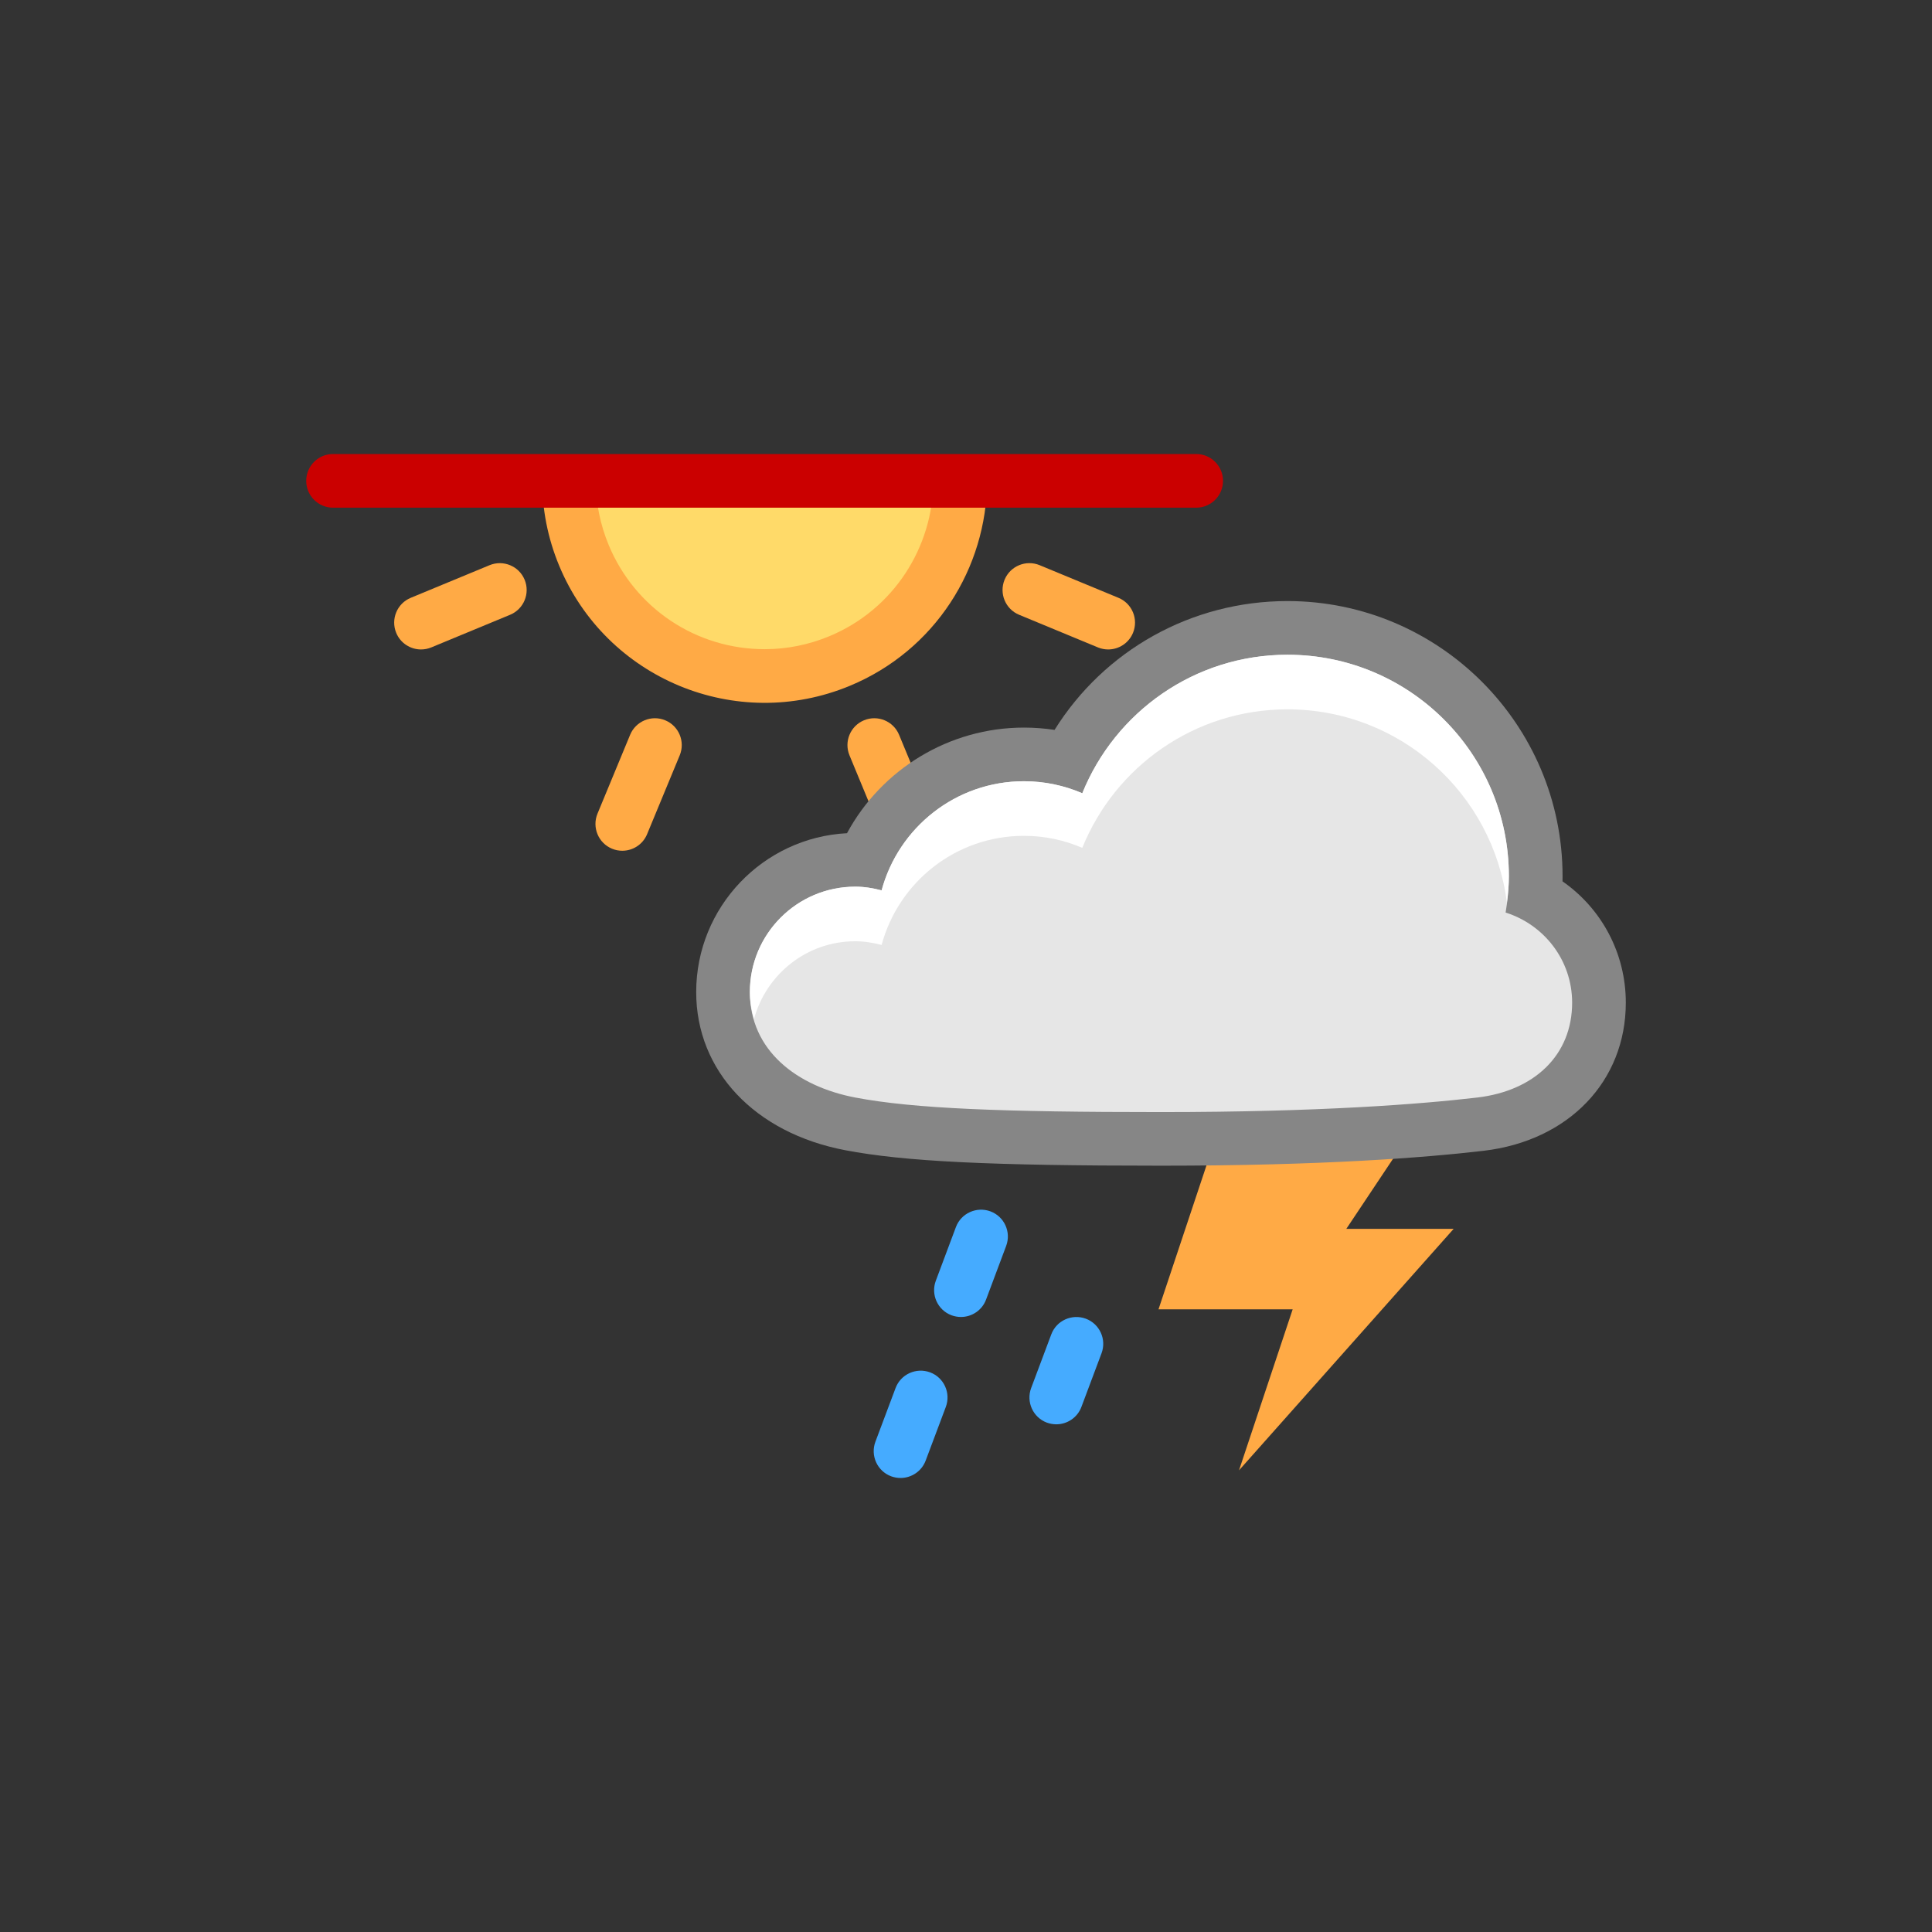 <?xml version="1.0" encoding="utf-8"?>
<!-- Generator: Adobe Illustrator 19.0.1, SVG Export Plug-In . SVG Version: 6.00 Build 0)  -->
<!DOCTYPE svg PUBLIC "-//W3C//DTD SVG 1.1//EN" "http://www.w3.org/Graphics/SVG/1.1/DTD/svg11.dtd">
<svg version="1.1" id="Layer_1" xmlns="http://www.w3.org/2000/svg" xmlns:xlink="http://www.w3.org/1999/xlink" x="0px" y="0px"
	 width="72px" height="72px" viewBox="0 0 72 72" enable-background="new 0 0 72 72" xml:space="preserve">
<rect x="0" y="0" width="72" height="72" fill="#333333" stroke="none"/>
<g>
	<path fill="#FFAA45" d="M33.798,31.705c-0.393,0-0.765-0.232-0.924-0.617l-1.216-2.938c-0.211-0.511,0.031-1.096,0.541-1.307
		c0.509-0.211,1.096,0.03,1.307,0.541l1.216,2.938c0.211,0.511-0.031,1.096-0.541,1.307C34.056,31.681,33.926,31.705,33.798,31.705z
		"/>
	<path fill="#FFAA45" d="M15.69,24.203c-0.393,0-0.765-0.232-0.924-0.617c-0.211-0.511,0.031-1.096,0.541-1.307l2.937-1.216
		c0.51-0.21,1.096,0.031,1.307,0.541c0.211,0.511-0.031,1.096-0.541,1.307l-2.937,1.216C15.948,24.179,15.818,24.203,15.69,24.203z"
		/>
	<path fill="#FFAA45" d="M23.191,31.705c-0.128,0-0.258-0.024-0.383-0.076c-0.51-0.211-0.752-0.796-0.541-1.307l1.216-2.938
		c0.212-0.511,0.798-0.752,1.307-0.541c0.51,0.211,0.752,0.796,0.541,1.307l-1.216,2.938C23.956,31.473,23.584,31.705,23.191,31.705
		z"/>
	<path fill="#FFAA45" d="M41.299,24.203c-0.128,0-0.258-0.024-0.383-0.076l-2.937-1.216c-0.51-0.211-0.752-0.796-0.541-1.307
		s0.798-0.752,1.307-0.541l2.937,1.216c0.51,0.211,0.752,0.796,0.541,1.307C42.064,23.971,41.691,24.203,41.299,24.203z"/>
	<path fill="#FFAA45" d="M20.205,17.921c0.002,1.052,0.202,2.12,0.63,3.152c1.752,4.23,6.602,6.239,10.832,4.487
		c3.185-1.319,5.109-4.394,5.118-7.639H20.205z"/>
	<path fill="#FFDA69" d="M34.784,17.921c-0.011,2.459-1.472,4.792-3.882,5.791c-0.771,0.319-1.58,0.481-2.404,0.481
		c-2.555,0-4.837-1.525-5.815-3.885c-0.319-0.77-0.479-1.578-0.481-2.386H34.784z"/>
	<path fill="#CB0000" d="M44.578,18.92H12.412c-0.553,0-1-0.447-1-1s0.447-1,1-1h32.166c0.553,0,1,0.447,1,1
		S45.13,18.92,44.578,18.92z"/>
	<path fill="#45ABFF" d="M33.561,55.08c-0.117,0-0.235-0.021-0.352-0.063c-0.517-0.194-0.778-0.771-0.585-1.288l0.751-2
		c0.195-0.519,0.771-0.776,1.288-0.585c0.517,0.194,0.778,0.771,0.585,1.288l-0.751,2C34.346,54.833,33.965,55.08,33.561,55.08z"/>
	<path fill="#45ABFF" d="M35.812,49.08c-0.116,0-0.235-0.021-0.351-0.063c-0.518-0.193-0.779-0.771-0.586-1.287l0.749-2
		c0.193-0.517,0.771-0.777,1.287-0.586c0.518,0.193,0.779,0.771,0.586,1.287l-0.749,2C36.598,48.832,36.217,49.08,35.812,49.08z"/>
	<path fill="#45ABFF" d="M39.365,53.08c-0.117,0-0.235-0.021-0.352-0.063c-0.517-0.194-0.778-0.771-0.585-1.288l0.75-2
		c0.193-0.518,0.771-0.776,1.288-0.585c0.517,0.194,0.778,0.771,0.585,1.288l-0.75,2C40.151,52.833,39.769,53.08,39.365,53.08z"/>
	<polygon fill="#FFAA45" points="45.174,42.795 43.174,48.795 48.174,48.795 46.174,54.795 54.174,45.795 50.174,45.795 
		52.174,42.795 	"/>
	<path fill="#868686" d="M47.981,22.4c-3.586,0-6.83,1.837-8.681,4.801c-0.375-0.057-0.756-0.086-1.141-0.086
		c-2.791,0-5.307,1.555-6.594,3.936c-3.126,0.161-5.62,2.755-5.62,5.921c0,2.936,2.18,5.25,5.554,5.893
		c2.206,0.421,5.395,0.577,11.768,0.577c6.022,0,9.86-0.302,12.019-0.555c3.172-0.372,5.303-2.591,5.303-5.522
		c0-1.841-0.904-3.508-2.359-4.52c0.001-0.065,0.002-0.13,0.002-0.194C58.231,26.999,53.633,22.4,47.981,22.4L47.981,22.4z"/>
	<path fill="#E6E6E6" d="M56.11,34.008c0.073-0.443,0.121-0.894,0.121-1.357c0-4.557-3.693-8.25-8.25-8.25
		c-3.464,0-6.424,2.137-7.647,5.162c-0.667-0.287-1.402-0.448-2.174-0.448c-2.541,0-4.674,1.726-5.305,4.067
		c-0.315-0.082-0.64-0.138-0.981-0.138c-2.17,0-3.929,1.759-3.929,3.929c0,2.17,1.744,3.512,3.929,3.929
		c2.185,0.417,5.518,0.542,11.393,0.542s9.655-0.292,11.786-0.542c2.131-0.25,3.536-1.583,3.536-3.536
		C58.588,35.783,57.543,34.46,56.11,34.008z"/>
	<g>
		<path fill="#FFFFFF" d="M31.874,35.078c0.341,0,0.666,0.057,0.981,0.138c0.631-2.342,2.764-4.067,5.305-4.067
			c0.773,0,1.507,0.161,2.174,0.448c1.223-3.026,4.183-5.162,7.647-5.162c4.203,0,7.664,3.144,8.177,7.207
			c0.042-0.326,0.073-0.654,0.073-0.992c0-4.557-3.693-8.25-8.25-8.25c-3.464,0-6.424,2.137-7.647,5.162
			c-0.667-0.287-1.402-0.448-2.174-0.448c-2.541,0-4.674,1.726-5.305,4.067c-0.315-0.082-0.64-0.138-0.981-0.138
			c-2.17,0-3.929,1.759-3.929,3.929c0,0.36,0.064,0.689,0.154,1.004C28.554,36.309,30.063,35.078,31.874,35.078z"/>
	</g>
</g>
</svg>
